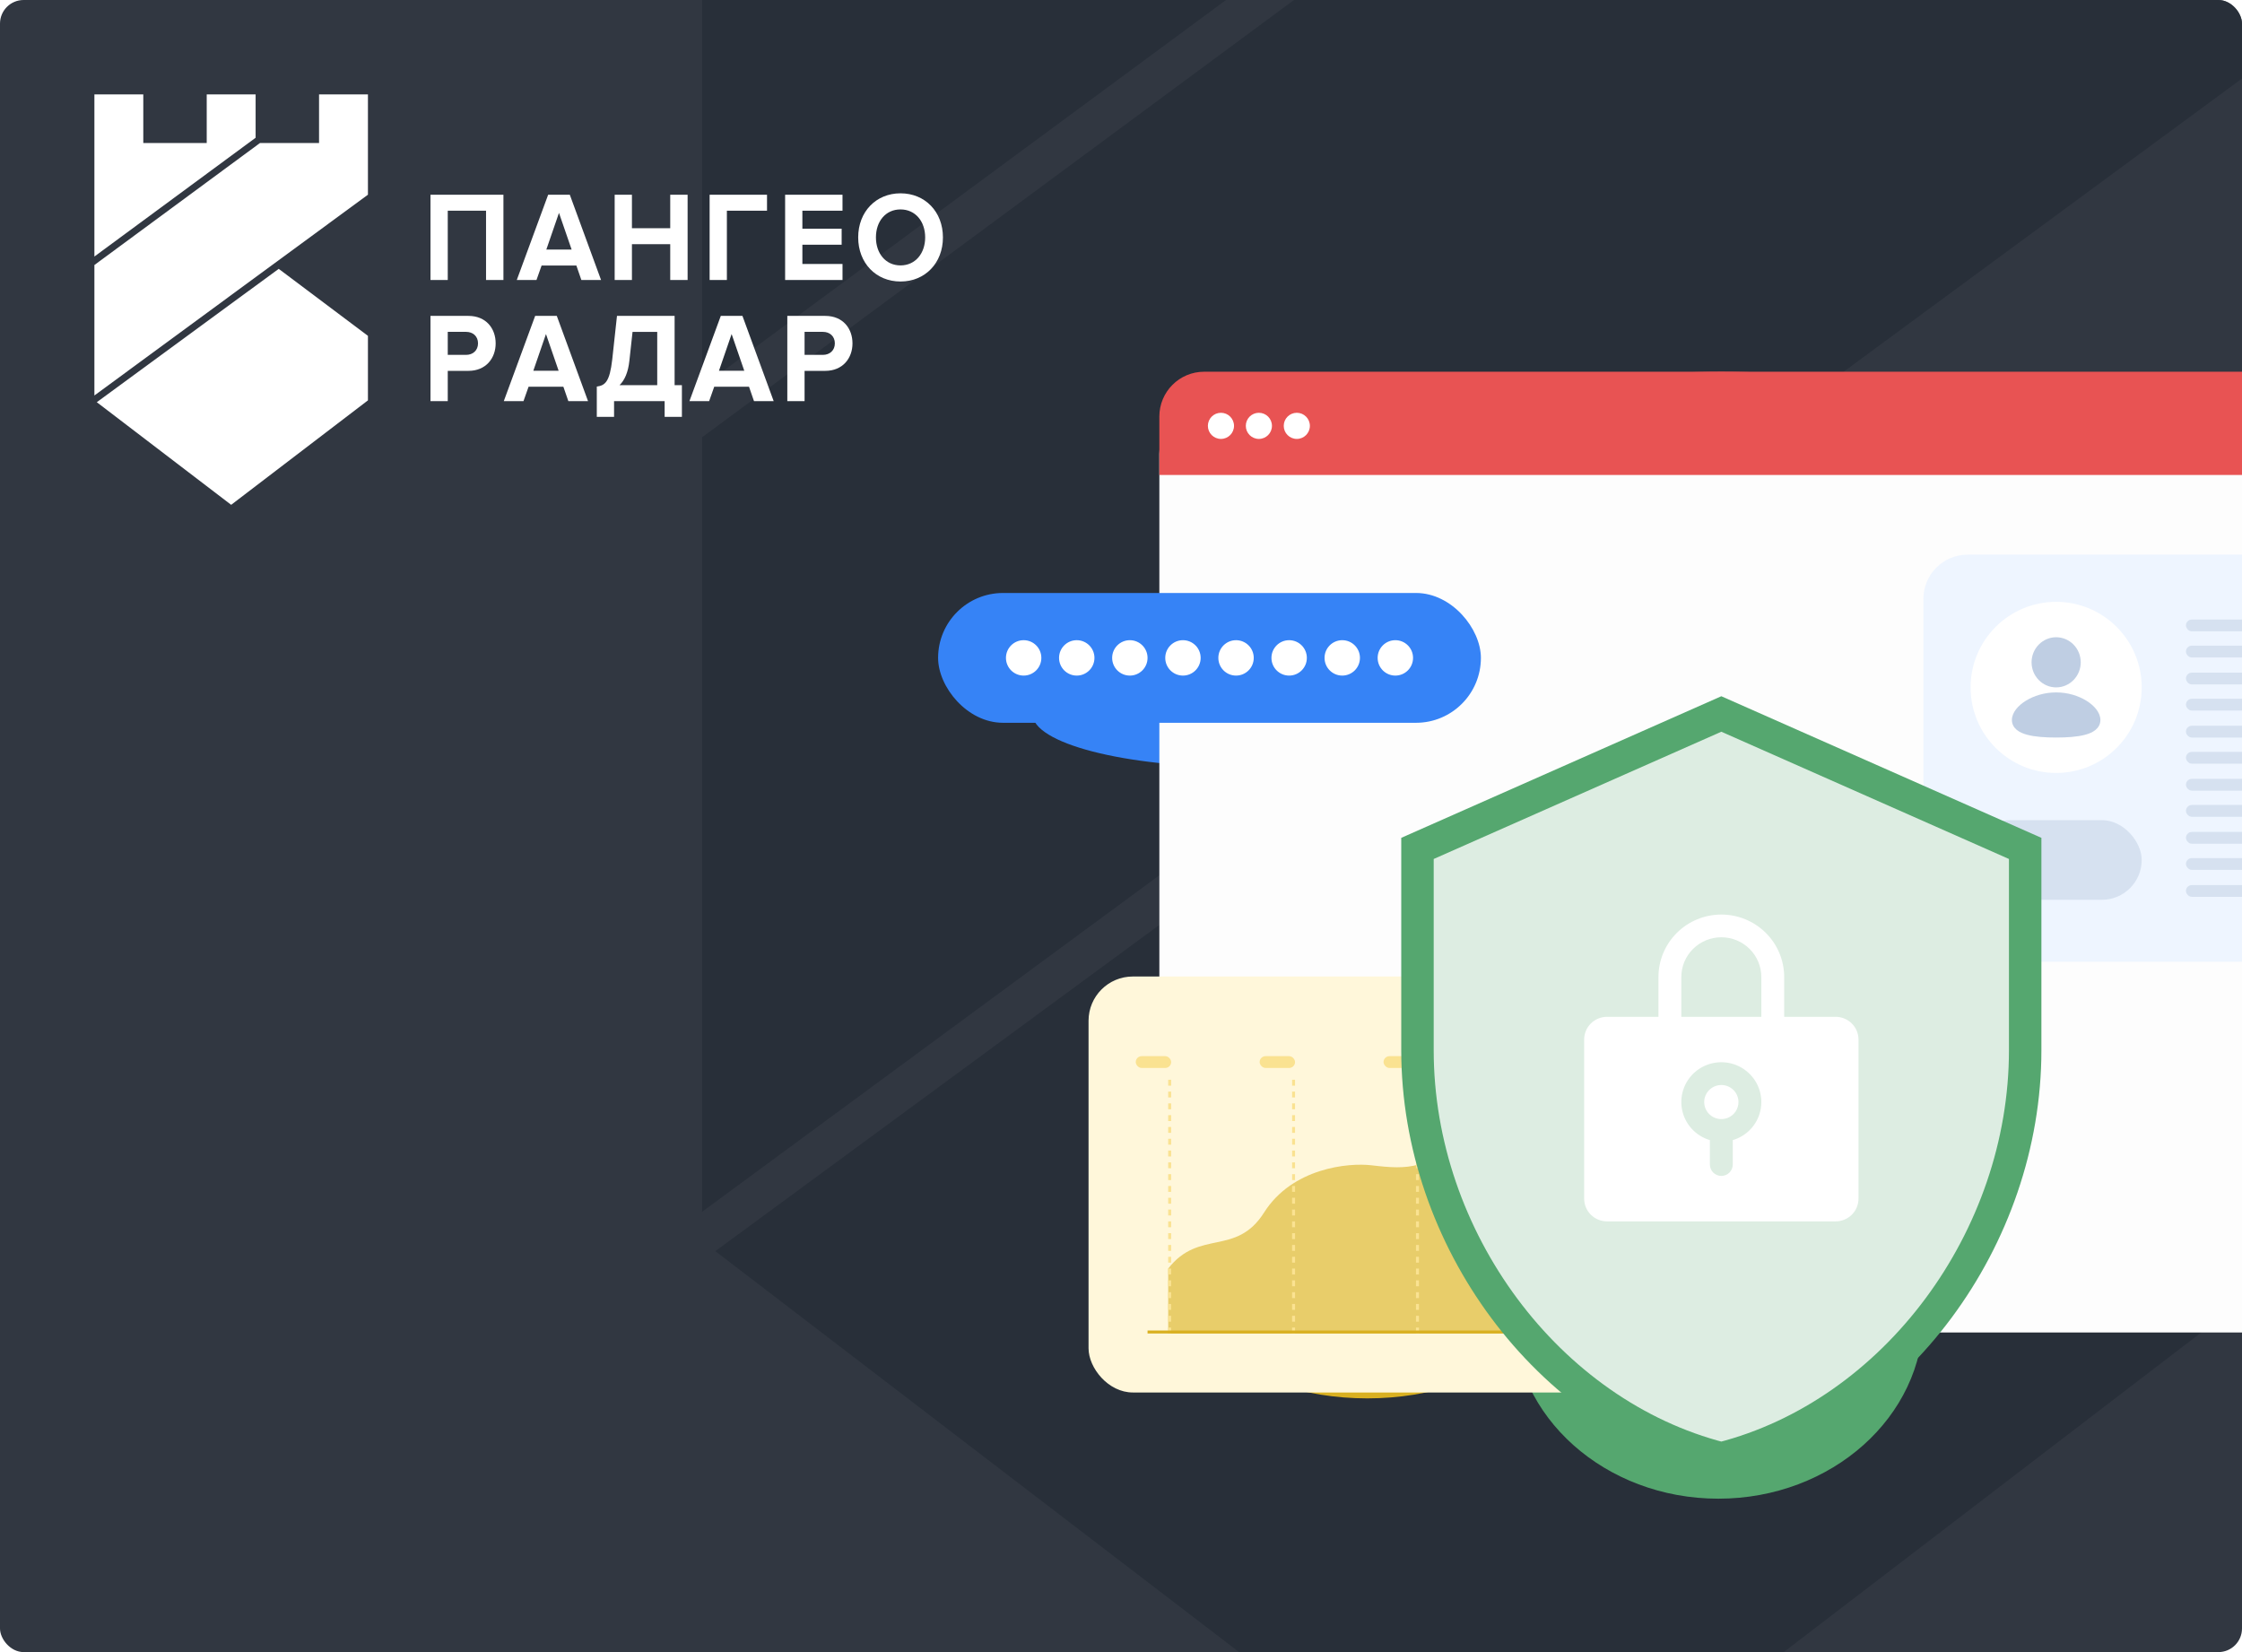 <svg width="760" height="560" viewBox="0 0 760 560" fill="none" xmlns="http://www.w3.org/2000/svg">
<g clip-path="url(#clip0_4188_24452)">
<rect width="760" height="560" rx="8" fill="#313741"/>
<path fill-rule="evenodd" clip-rule="evenodd" d="M787 -195.093H688.869V-97.244H570.287L238 148.221V410.752L787 6.747V-195.093ZM787 420.416V290.558L607.826 155.699L242.488 424.095L512.339 630.651L787 420.416ZM238 131.016V-195.093H336.222V-97.286H463.643V-195.093H561.865V-107.906L238 131.016Z" fill="#262D38" fill-opacity="0.8"/>
<g filter="url(#filter0_f_4188_24452)">
<ellipse cx="582.5" cy="446" rx="69.5" ry="62" fill="#55A76F"/>
</g>
<g filter="url(#filter1_f_4188_24452)">
<ellipse cx="419.5" cy="242" rx="69.5" ry="18" fill="#3683F6"/>
</g>
<g filter="url(#filter2_f_4188_24452)">
<ellipse cx="463.5" cy="412" rx="78.5" ry="62" fill="#D9B021"/>
</g>
<g filter="url(#filter3_f_4188_24452)">
<ellipse cx="583.5" cy="188" rx="136.5" ry="62" fill="#E85353"/>
</g>
<g clip-path="url(#clip1_4188_24452)">
<path d="M164.76 94.901V71.419H151.782V94.906H145.929V66.004H170.655V94.901H164.76Z" fill="white"/>
<path d="M197.069 94.901L195.38 90.005H183.592L181.861 94.901H175.183L185.818 66.004H193.154L203.745 94.901H197.069ZM189.485 72.156L185.198 84.59H193.772L189.485 72.156Z" fill="white"/>
<path d="M227.196 94.901V82.768H214.215V94.901H208.362V66.004H214.215V77.357H227.196V66.004H233.089V94.901H227.196Z" fill="white"/>
<path d="M240.549 94.901V66.004H260.005V71.419H246.402V94.906L240.549 94.901Z" fill="white"/>
<path d="M266.143 94.901V66.004H285.594V71.419H271.992V77.528H285.305V82.943H271.995V89.485H285.597V94.901H266.143Z" fill="white"/>
<path d="M290.911 80.475C290.911 71.767 296.969 65.528 305.255 65.528C313.581 65.528 319.637 71.768 319.637 80.475C319.637 89.181 313.579 95.421 305.255 95.421C296.969 95.421 290.911 89.183 290.911 80.475ZM313.619 80.475C313.619 75.06 310.321 70.987 305.253 70.987C300.185 70.987 296.927 75.061 296.927 80.475C296.927 85.848 300.182 89.963 305.253 89.963C310.323 89.963 313.619 85.847 313.619 80.475Z" fill="white"/>
<path d="M145.928 135.975V107.078H158.789C164.764 107.078 168.022 111.325 168.022 116.393C168.022 121.42 164.724 125.707 158.789 125.707H151.782V135.975H145.928ZM162.042 116.389C162.042 113.962 160.311 112.489 158.002 112.489H151.782V120.289H158.005C160.309 120.292 162.04 118.775 162.04 116.393L162.042 116.389Z" fill="white"/>
<path d="M192.661 135.975L190.971 131.08H179.182L177.451 135.975H170.774L181.408 107.078H188.745L199.336 135.975H192.661ZM185.077 113.23L180.79 125.665H189.363L185.077 113.23Z" fill="white"/>
<path d="M202.305 131.038C205.108 130.648 206.674 129.478 207.539 121.851L209.146 107.078H228.68V130.56H231.153V141.306H225.3V135.978H208.157V141.306H202.304L202.305 131.038ZM210.011 130.561H222.789V112.496H214.421L213.349 122.289C212.938 126.186 211.742 128.872 210.011 130.561Z" fill="white"/>
<path d="M255.592 135.975L253.902 131.08H242.113L240.382 135.975H233.705L244.339 107.078H251.676L262.267 135.975H255.592ZM248.008 113.23L243.721 125.665H252.294L248.008 113.23Z" fill="white"/>
<path d="M266.885 135.975V107.078H279.745C285.72 107.078 288.978 111.325 288.978 116.393C288.978 121.42 285.681 125.707 279.745 125.707H272.738V135.975H266.885ZM282.998 116.389C282.998 113.962 281.267 112.489 278.959 112.489H272.736V120.289H278.959C281.267 120.292 282.998 118.775 282.998 116.393V116.389Z" fill="white"/>
<path d="M124.725 135.71V113.841L94.481 91.129L32.812 136.33L78.362 171.116L124.725 135.71Z" fill="white"/>
<path d="M124.725 32H108.151V48.482H88.123L32 89.83V134.053L124.725 65.999V32Z" fill="white"/>
<path d="M32 32V86.955L86.649 46.693V32H70.075V48.482H48.574V32H32Z" fill="white"/>
</g>
<g filter="url(#filter4_d_4188_24452)">
<rect x="393" y="126" width="438" height="313" rx="15.186" fill="#FDFDFD"/>
</g>
<path d="M393 141.186C393 132.799 399.799 126 408.186 126H818.814C827.201 126 834 132.799 834 141.186V161H393V141.186Z" fill="#E85353"/>
<rect x="369" y="331" width="184" height="141" rx="15" fill="#FFF7DA"/>
<path d="M524 452H396V430C406.5 416.5 419 426 428.5 411C438.071 395.887 457.057 394.047 465 395C477.5 396.5 484.5 396.5 497.5 383.5C507.9 373.1 518.667 371 524 370V452Z" fill="#D9B021" fill-opacity="0.6"/>
<line x1="396.5" y1="452" x2="396.5" y2="365" stroke="#FAE291" stroke-dasharray="2 2"/>
<line x1="438.5" y1="452" x2="438.5" y2="365" stroke="#FAE291" stroke-dasharray="2 2"/>
<line x1="480.5" y1="452" x2="480.5" y2="365" stroke="#FAE291" stroke-dasharray="2 2"/>
<line x1="523.5" y1="452" x2="523.5" y2="365" stroke="#FAE291" stroke-dasharray="2 2"/>
<rect x="385" y="358" width="12" height="4" rx="2" fill="#FAE291"/>
<rect x="427" y="358" width="12" height="4" rx="2" fill="#FAE291"/>
<rect x="469" y="358" width="12" height="4" rx="2" fill="#FAE291"/>
<line x1="389" y1="451.5" x2="531" y2="451.5" stroke="#D9B021"/>
<rect x="652" y="188" width="184" height="138" rx="15" fill="#EEF5FF"/>
<circle cx="697" cy="233" r="29" fill="white"/>
<path d="M697 234.7C700.993 234.7 704.625 235.88 707.297 237.541C708.63 238.374 709.77 239.351 710.593 240.414C711.403 241.461 712 242.712 712 244.05C712 245.487 711.315 246.619 710.328 247.426C709.395 248.191 708.163 248.698 706.855 249.051C704.225 249.76 700.715 250 697 250C693.285 250 689.775 249.762 687.145 249.051C685.837 248.698 684.605 248.191 683.672 247.426C682.683 246.617 682 245.487 682 244.05C682 242.712 682.597 241.461 683.407 240.414C684.23 239.351 685.368 238.374 686.703 237.541C689.375 235.88 693.008 234.7 697 234.7ZM697 216C699.21 216 701.33 216.896 702.893 218.49C704.455 220.084 705.333 222.246 705.333 224.5C705.333 226.754 704.455 228.916 702.893 230.51C701.33 232.104 699.21 233 697 233C694.79 233 692.67 232.104 691.107 230.51C689.545 228.916 688.667 226.754 688.667 224.5C688.667 222.246 689.545 220.084 691.107 218.49C692.67 216.896 694.79 216 697 216Z" fill="#BFCEE3"/>
<rect x="668" y="278" width="58" height="27" rx="13.5" fill="#BFCEE3" fill-opacity="0.5"/>
<rect x="741" y="210" width="54.415" height="4" rx="2" fill="#BFCEE3" fill-opacity="0.5"/>
<rect x="741" y="228" width="54.415" height="4" rx="2" fill="#BFCEE3" fill-opacity="0.5"/>
<rect x="741" y="246" width="54.415" height="4" rx="2" fill="#BFCEE3" fill-opacity="0.5"/>
<rect x="741" y="264" width="54.415" height="4" rx="2" fill="#BFCEE3" fill-opacity="0.5"/>
<rect x="741" y="282" width="54.415" height="4" rx="2" fill="#BFCEE3" fill-opacity="0.5"/>
<rect x="741" y="300" width="54.415" height="4" rx="2" fill="#BFCEE3" fill-opacity="0.5"/>
<rect x="741" y="218.858" width="80.99" height="4" rx="2" fill="#BFCEE3" fill-opacity="0.5"/>
<rect x="741" y="236.858" width="80.99" height="4" rx="2" fill="#BFCEE3" fill-opacity="0.5"/>
<rect x="741" y="254.858" width="80.99" height="4" rx="2" fill="#BFCEE3" fill-opacity="0.5"/>
<rect x="741" y="272.858" width="80.99" height="4" rx="2" fill="#BFCEE3" fill-opacity="0.5"/>
<rect x="741" y="290.858" width="80.99" height="4" rx="2" fill="#BFCEE3" fill-opacity="0.5"/>
<circle cx="413.88" cy="144.349" r="4.429" fill="white"/>
<circle cx="426.739" cy="144.349" r="4.429" fill="white"/>
<circle cx="439.597" cy="144.349" r="4.429" fill="white"/>
<rect x="318" y="201" width="183.999" height="44" rx="22" fill="#3683F6"/>
<ellipse cx="347" cy="223" rx="6" ry="6" fill="white"/>
<ellipse cx="365" cy="223" rx="6" ry="6" fill="white"/>
<ellipse cx="383" cy="223" rx="6" ry="6" fill="white"/>
<ellipse cx="401" cy="223" rx="6" ry="6" fill="white"/>
<ellipse cx="418.999" cy="223" rx="6" ry="6" fill="white"/>
<ellipse cx="436.999" cy="223" rx="6" ry="6" fill="white"/>
<ellipse cx="454.999" cy="223" rx="6" ry="6" fill="white"/>
<ellipse cx="472.999" cy="223" rx="6" ry="6" fill="white"/>
<path d="M480.5 356V287.581L583.5 242.014L686.5 287.581V356C686.5 419.807 642.392 479.31 583.5 494.332C524.608 479.31 480.5 419.807 480.5 356Z" fill="#55A76F"/>
<path d="M480.5 356V287.581L583.5 242.014L686.5 287.581V356C686.5 419.807 642.392 479.31 583.5 494.332C524.608 479.31 480.5 419.807 480.5 356Z" fill="white" fill-opacity="0.8" style="mix-blend-mode:soft-light"/>
<path d="M480.5 356V287.581L583.5 242.014L686.5 287.581V356C686.5 419.807 642.392 479.31 583.5 494.332C524.608 479.31 480.5 419.807 480.5 356Z" stroke="#55A76F" stroke-width="11"/>
<g filter="url(#filter5_d_4188_24452)">
<path d="M589.312 367.556C589.312 368.698 588.972 369.815 588.333 370.766C587.694 371.716 586.786 372.456 585.724 372.894C584.662 373.331 583.494 373.445 582.366 373.222C581.239 372.999 580.203 372.449 579.39 371.641C578.577 370.833 578.023 369.804 577.799 368.683C577.575 367.562 577.69 366.4 578.13 365.345C578.57 364.289 579.315 363.386 580.271 362.752C581.227 362.117 582.35 361.778 583.5 361.778C585.042 361.778 586.52 362.387 587.61 363.47C588.7 364.554 589.312 366.023 589.312 367.556ZM630 346.37V400.296C630 402.339 629.183 404.299 627.73 405.744C626.277 407.188 624.305 408 622.25 408H544.75C542.695 408 540.723 407.188 539.27 405.744C537.817 404.299 537 402.339 537 400.296V346.37C537 344.327 537.817 342.368 539.27 340.923C540.723 339.478 542.695 338.667 544.75 338.667H562.188V325.185C562.188 319.567 564.433 314.178 568.43 310.205C572.427 306.232 577.848 304 583.5 304C589.152 304 594.573 306.232 598.57 310.205C602.567 314.178 604.812 319.567 604.812 325.185V338.667H622.25C624.305 338.667 626.277 339.478 627.73 340.923C629.183 342.368 630 344.327 630 346.37ZM597.062 367.556C597.065 365.055 596.368 362.602 595.05 360.472C593.731 358.343 591.842 356.62 589.594 355.496C587.346 354.372 584.829 353.892 582.322 354.109C579.816 354.326 577.419 355.232 575.401 356.726C573.383 358.219 571.823 360.241 570.894 362.566C569.966 364.89 569.707 367.426 570.145 369.888C570.583 372.351 571.702 374.644 573.376 376.511C575.05 378.378 577.214 379.745 579.625 380.459V388.741C579.625 389.762 580.033 390.742 580.76 391.464C581.487 392.187 582.472 392.593 583.5 392.593C584.528 392.593 585.513 392.187 586.24 391.464C586.967 390.742 587.375 389.762 587.375 388.741V380.459C590.175 379.637 592.633 377.936 594.379 375.61C596.125 373.284 597.067 370.458 597.062 367.556ZM597.062 325.185C597.062 321.61 595.634 318.181 593.09 315.652C590.547 313.124 587.097 311.704 583.5 311.704C579.903 311.704 576.453 313.124 573.91 315.652C571.366 318.181 569.938 321.61 569.938 325.185V338.667H597.062V325.185Z" fill="white"/>
</g>
</g>
<defs>
<filter id="filter0_f_4188_24452" x="465" y="336" width="235" height="220" filterUnits="userSpaceOnUse" color-interpolation-filters="sRGB">
<feFlood flood-opacity="0" result="BackgroundImageFix"/>
<feBlend mode="normal" in="SourceGraphic" in2="BackgroundImageFix" result="shape"/>
<feGaussianBlur stdDeviation="24" result="effect1_foregroundBlur_4188_24452"/>
</filter>
<filter id="filter1_f_4188_24452" x="302" y="176" width="235" height="132" filterUnits="userSpaceOnUse" color-interpolation-filters="sRGB">
<feFlood flood-opacity="0" result="BackgroundImageFix"/>
<feBlend mode="normal" in="SourceGraphic" in2="BackgroundImageFix" result="shape"/>
<feGaussianBlur stdDeviation="24" result="effect1_foregroundBlur_4188_24452"/>
</filter>
<filter id="filter2_f_4188_24452" x="337" y="302" width="253" height="220" filterUnits="userSpaceOnUse" color-interpolation-filters="sRGB">
<feFlood flood-opacity="0" result="BackgroundImageFix"/>
<feBlend mode="normal" in="SourceGraphic" in2="BackgroundImageFix" result="shape"/>
<feGaussianBlur stdDeviation="24" result="effect1_foregroundBlur_4188_24452"/>
</filter>
<filter id="filter3_f_4188_24452" x="399" y="78" width="369" height="220" filterUnits="userSpaceOnUse" color-interpolation-filters="sRGB">
<feFlood flood-opacity="0" result="BackgroundImageFix"/>
<feBlend mode="normal" in="SourceGraphic" in2="BackgroundImageFix" result="shape"/>
<feGaussianBlur stdDeviation="24" result="effect1_foregroundBlur_4188_24452"/>
</filter>
<filter id="filter4_d_4188_24452" x="355.036" y="100.69" width="513.929" height="388.929" filterUnits="userSpaceOnUse" color-interpolation-filters="sRGB">
<feFlood flood-opacity="0" result="BackgroundImageFix"/>
<feColorMatrix in="SourceAlpha" type="matrix" values="0 0 0 0 0 0 0 0 0 0 0 0 0 0 0 0 0 0 127 0" result="hardAlpha"/>
<feOffset dy="12.655"/>
<feGaussianBlur stdDeviation="18.982"/>
<feComposite in2="hardAlpha" operator="out"/>
<feColorMatrix type="matrix" values="0 0 0 0 0 0 0 0 0 0 0 0 0 0 0 0 0 0 0.2 0"/>
<feBlend mode="normal" in2="BackgroundImageFix" result="effect1_dropShadow_4188_24452"/>
<feBlend mode="normal" in="SourceGraphic" in2="effect1_dropShadow_4188_24452" result="shape"/>
</filter>
<filter id="filter5_d_4188_24452" x="537" y="304" width="93" height="110" filterUnits="userSpaceOnUse" color-interpolation-filters="sRGB">
<feFlood flood-opacity="0" result="BackgroundImageFix"/>
<feColorMatrix in="SourceAlpha" type="matrix" values="0 0 0 0 0 0 0 0 0 0 0 0 0 0 0 0 0 0 127 0" result="hardAlpha"/>
<feOffset dy="6"/>
<feComposite in2="hardAlpha" operator="out"/>
<feColorMatrix type="matrix" values="0 0 0 0 0.412 0 0 0 0 0.754 0 0 0 0 0.54 0 0 0 1 0"/>
<feBlend mode="normal" in2="BackgroundImageFix" result="effect1_dropShadow_4188_24452"/>
<feBlend mode="normal" in="SourceGraphic" in2="effect1_dropShadow_4188_24452" result="shape"/>
</filter>
<clipPath id="clip0_4188_24452">
<rect width="760" height="560" rx="8" fill="white"/>
</clipPath>
<clipPath id="clip1_4188_24452">
<rect width="288" height="140" fill="white" transform="translate(32 32)"/>
</clipPath>
</defs>
</svg>
